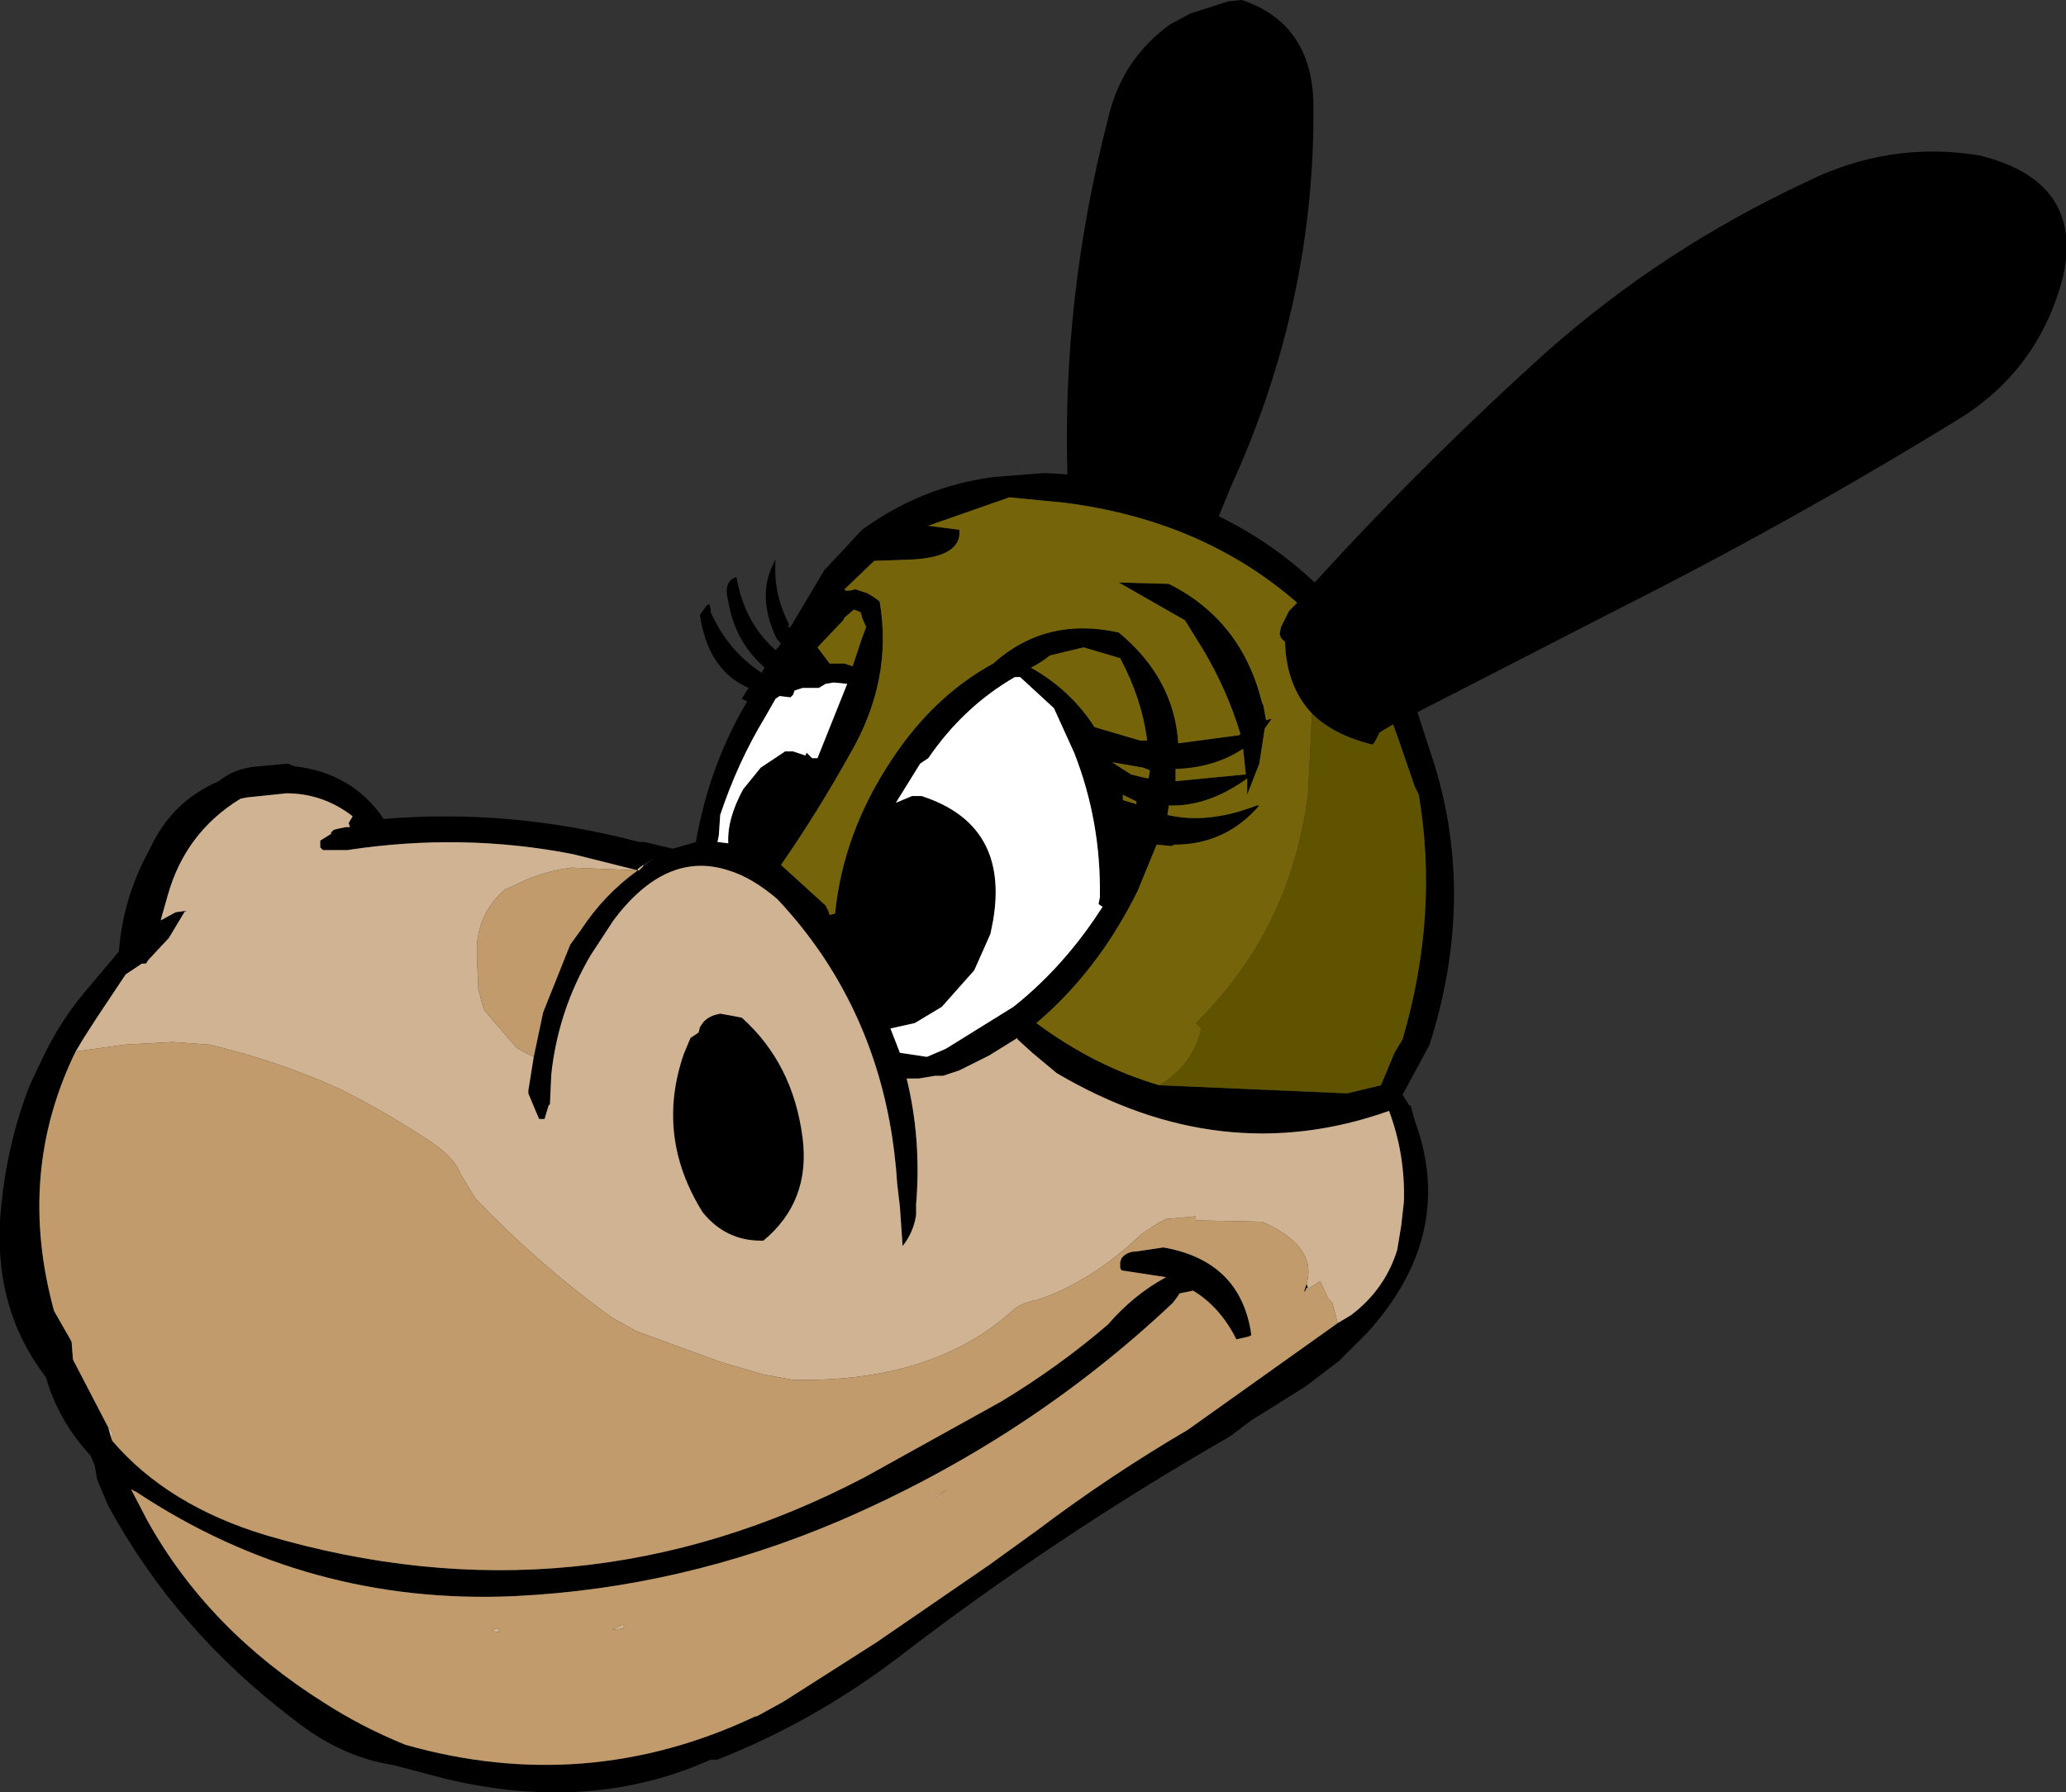 <?xml version="1.0" encoding="UTF-8" standalone="no"?>
<svg xmlns:xlink="http://www.w3.org/1999/xlink" height="66.3px" width="76.45px" xmlns="http://www.w3.org/2000/svg">
  <rect width="100%" height="100%" fill="#333333" stroke="none"/>
  <g transform="matrix(1.0, 0.0, 0.0, 1.0, 41.25, 33.5)">
    <path d="M2.8 -33.0 L4.2 -33.45 4.7 -33.5 Q7.25 -32.65 7.35 -29.75 7.45 -22.4 4.3 -15.5 L3.85 -14.4 Q5.8 -13.45 7.4 -11.95 11.45 -16.4 16.0 -20.5 20.3 -24.3 25.55 -26.75 28.65 -28.3 32.0 -27.75 35.85 -26.8 35.1 -23.3 34.25 -19.95 31.4 -18.1 25.15 -14.25 18.6 -10.95 L11.2 -7.15 11.85 -5.15 Q13.35 -0.2 11.65 5.15 L10.65 7.0 10.9 7.4 10.95 7.4 11.1 7.95 Q12.65 12.15 9.35 15.8 L8.3 16.85 7.05 17.8 5.05 19.05 4.25 19.65 Q-2.2 23.35 -8.05 27.85 -11.15 30.2 -14.7 31.6 L-14.95 31.6 Q-19.4 33.6 -24.8 32.3 L-26.7 31.8 Q-28.65 31.5 -30.4 30.1 -34.75 26.8 -37.25 22.2 L-37.65 21.25 -37.75 20.7 -37.9 20.35 Q-39.1 19.05 -39.55 17.45 -41.6 14.8 -41.2 11.05 -40.95 8.7 -40.15 6.65 L-39.7 5.7 Q-39.0 4.2 -37.9 2.95 L-36.85 1.7 Q-36.7 -0.3 -35.7 -2.1 -34.9 -3.85 -33.15 -4.6 -32.55 -5.1 -31.65 -5.15 L-30.6 -5.25 -30.35 -5.15 Q-28.2 -4.9 -27.05 -3.2 -22.35 -3.6 -17.6 -2.35 L-17.4 -2.35 -16.35 -2.1 -15.5 -2.35 Q-15.0 -5.2 -13.6 -7.55 L-13.8 -7.65 -13.55 -8.05 Q-15.05 -8.7 -15.35 -10.75 L-15.1 -11.1 -15.0 -11.15 -14.95 -10.95 -14.95 -10.85 Q-14.3 -9.4 -13.05 -8.6 L-13.05 -8.65 -12.95 -8.8 Q-14.05 -9.75 -14.3 -11.25 -14.5 -12.0 -14.0 -12.15 -13.7 -10.45 -12.55 -9.45 L-12.45 -9.55 -12.35 -9.7 -12.5 -9.85 Q-13.3 -11.5 -12.55 -12.8 -12.65 -11.55 -12.05 -10.4 L-12.1 -10.3 -12.0 -10.3 -10.75 -12.4 -9.35 -13.9 Q-7.15 -15.5 -4.5 -15.85 L-2.6 -16.0 -1.75 -15.95 Q-1.95 -22.5 -0.25 -29.1 0.25 -31.3 2.05 -32.6 L2.8 -33.0 M7.3 -7.1 Q6.35 -8.1 6.3 -9.75 L6.15 -9.9 6.1 -10.05 6.15 -10.3 6.3 -10.6 6.45 -10.9 6.75 -11.2 Q3.25 -14.25 -1.85 -14.9 L-3.9 -15.1 -6.9 -14.05 -5.75 -13.9 Q-5.65 -12.9 -7.5 -12.8 L-8.9 -12.75 -10.0 -11.7 -10.0 -11.65 -9.95 -11.65 -9.8 -11.65 -9.6 -11.7 -9.15 -11.55 -8.9 -11.4 -8.7 -11.25 Q-8.2 -8.35 -9.8 -5.6 -11.0 -3.45 -12.35 -1.5 L-10.7 0.0 -10.6 0.2 -10.55 0.35 -10.35 0.3 Q-10.05 -2.7 -8.25 -5.4 -6.7 -7.75 -4.5 -8.95 -2.55 -10.7 0.15 -10.1 2.2 -8.4 2.35 -6.0 L4.6 -6.3 4.65 -6.35 Q4.15 -8.0 3.25 -9.5 L2.6 -10.55 0.15 -11.95 2.0 -11.9 Q4.7 -10.55 5.45 -7.5 L5.5 -7.4 5.6 -6.85 5.75 -6.9 5.8 -6.9 5.55 -6.55 5.35 -5.25 4.9 -4.1 4.9 -4.7 Q3.45 -3.65 2.0 -3.7 L1.95 -3.35 Q3.45 -3.0 5.25 -3.7 L5.35 -3.7 Q4.1 -2.25 2.2 -2.25 L2.1 -2.2 1.55 -2.25 0.85 -0.55 Q-0.6 2.4 -2.9 4.35 -0.75 5.95 1.65 6.65 L8.6 6.95 9.85 6.65 10.35 5.45 10.65 4.95 Q12.0 0.35 11.25 -4.1 L11.1 -4.4 10.55 -6.0 10.3 -6.7 9.8 -6.4 9.65 -6.1 9.55 -5.95 Q8.1 -6.3 7.3 -7.1 M2.25 -4.6 L4.85 -4.85 4.75 -5.8 Q3.7 -5.1 2.25 -5.05 L2.25 -4.6 M1.2 -6.1 Q1.0 -7.65 0.2 -9.15 L-1.15 -9.55 -2.4 -9.25 Q-2.7 -9.0 -3.1 -8.8 L-2.85 -8.65 Q-1.55 -7.85 -0.75 -6.6 L0.95 -6.1 1.2 -6.1 M0.3 -3.9 L0.8 -3.75 0.8 -3.85 0.3 -4.1 0.3 -3.9 M1.3 -5.0 L1.05 -5.1 -0.1 -5.3 0.6 -4.85 1.0 -4.75 1.25 -4.7 1.3 -5.0 M7.1 14.0 L7.15 14.15 7.1 14.15 7.05 14.25 7.0 14.3 7.1 14.0 M8.25 15.45 L8.75 15.15 Q10.0 14.2 10.45 12.75 L10.6 11.85 10.7 10.95 Q10.75 9.2 10.15 7.6 3.95 9.8 -2.15 6.2 L-3.05 5.45 -3.6 4.95 -3.6 4.9 -4.65 5.55 -5.75 6.1 -6.35 6.3 -6.65 6.3 -7.25 6.4 -7.7 6.4 Q-7.15 8.65 -7.35 11.05 L-7.35 11.45 Q-7.45 12.1 -7.85 12.6 L-7.95 11.15 -8.05 10.3 Q-8.35 5.5 -10.85 1.8 -11.6 0.7 -12.5 -0.25 -13.45 -1.05 -14.3 -1.3 -16.6 -2.05 -18.55 0.55 L-19.4 1.85 Q-20.6 3.9 -20.85 6.25 L-20.9 7.35 -20.95 7.4 -21.1 7.9 -21.2 7.9 -21.3 7.9 -21.45 7.55 -21.7 6.95 -21.7 6.85 -21.5 5.6 -21.15 3.95 -20.15 1.45 -19.75 0.9 Q-18.9 -0.4 -17.65 -1.3 L-20.05 -1.9 Q-24.15 -2.7 -28.4 -2.05 L-29.3 -2.05 -29.4 -2.15 -29.4 -2.35 -29.4 -2.4 -29.0 -2.65 -29.0 -2.7 -28.9 -2.8 -28.7 -2.85 -28.45 -2.9 -28.3 -2.9 -28.35 -3.05 -28.2 -3.3 Q-29.3 -4.15 -30.65 -4.15 L-32.1 -4.0 -32.35 -3.95 Q-34.4 -2.7 -35.05 -0.35 L-35.25 0.35 -35.3 0.55 -34.75 0.25 -34.4 0.2 -35.0 1.2 -35.7 1.95 -35.75 2.0 -35.85 2.15 -35.95 2.15 -36.0 2.15 -36.6 2.55 -37.7 4.2 -38.15 4.9 -38.45 5.4 Q-40.65 9.9 -39.25 15.0 L-38.65 16.05 -38.6 16.15 -38.55 16.8 -37.25 19.3 -37.15 19.65 -37.1 19.8 Q-35.05 22.2 -31.4 23.3 -19.85 26.7 -9.25 21.15 L-4.2 18.35 Q-2.05 17.05 -0.25 15.5 0.7 14.4 1.9 13.75 L0.25 13.5 0.2 13.4 0.2 13.2 0.25 13.05 Q0.45 12.8 0.8 12.8 L1.8 12.65 Q4.65 13.15 5.05 15.85 L5.05 15.9 4.95 15.95 4.5 16.05 Q3.9 14.85 2.9 14.25 L2.4 14.35 2.3 14.5 2.15 14.7 Q-3.2 19.75 -10.15 22.75 -16.0 25.25 -22.2 25.55 -29.85 25.9 -36.2 21.7 L-36.4 21.6 -35.8 22.75 Q-33.55 26.8 -29.25 29.5 -27.85 30.4 -26.25 31.05 -19.55 32.95 -13.3 30.0 L-13.25 30.0 -12.25 29.45 -8.8 27.25 -4.65 24.4 -2.85 23.1 Q-0.2 21.1 2.7 19.4 L8.25 15.45 M-11.85 -7.95 L-11.9 -7.8 -12.0 -7.7 -12.4 -7.75 -12.55 -7.65 -12.95 -6.95 Q-13.95 -5.3 -14.6 -3.35 L-14.65 -2.6 -14.7 -2.35 -14.3 -2.3 Q-14.35 -3.2 -13.75 -4.3 L-13.1 -5.1 -12.2 -5.7 -12.05 -5.7 -11.9 -5.7 -11.45 -5.55 -11.4 -5.65 -11.2 -5.45 -11.0 -5.45 -9.9 -8.2 -10.4 -8.25 -10.7 -8.2 -10.95 -8.05 -11.55 -8.05 -11.85 -7.95 M-17.65 -1.3 L-17.6 -1.3 -17.5 -1.4 -17.45 -1.45 -17.05 -1.75 -17.45 -1.5 -17.65 -1.35 -17.65 -1.3 M-3.7 -8.45 Q-5.6 -7.35 -6.9 -5.45 L-7.2 -5.25 -8.1 -3.8 -7.5 -4.05 -7.15 -4.05 Q-3.9 -3.0 -4.5 0.55 L-4.6 1.05 -5.2 2.4 -6.4 3.75 -7.4 4.35 -8.3 4.55 -7.95 5.45 -6.95 5.6 -6.25 5.3 -3.75 3.75 Q-2.05 2.4 -0.75 0.5 L-0.45 0.05 -0.6 -0.05 -0.55 -0.3 Q-0.5 -3.1 -1.5 -5.65 L-2.25 -7.3 -3.5 -8.45 -3.7 -8.45 M-10.0 -10.65 L-10.05 -10.55 -11.0 -9.55 -10.55 -8.95 -10.1 -8.95 -10.0 -8.95 -9.7 -8.85 -9.35 -9.9 -9.2 -10.3 -9.35 -10.65 -9.4 -10.85 -9.65 -10.95 -10.0 -10.65 M-13.8 4.15 Q-11.9 5.85 -11.55 8.6 -11.25 10.95 -13.0 12.4 L-13.1 12.4 Q-14.4 12.4 -15.25 11.35 -17.0 8.55 -15.95 5.5 L-15.7 4.9 -15.55 4.8 -15.4 4.7 -15.35 4.5 -15.25 4.35 Q-15.1 4.15 -14.8 4.05 L-14.6 4.0 -14.05 4.1 -13.8 4.15" fill="#000000" fill-rule="evenodd" stroke="none"/>
    <path d="M-10.0 -11.7 L-8.9 -12.75 -7.5 -12.8 Q-5.65 -12.9 -5.75 -13.9 L-6.9 -14.05 -3.9 -15.1 -1.85 -14.9 Q3.25 -14.25 6.75 -11.2 L6.45 -10.9 6.3 -10.6 6.15 -10.3 6.1 -10.05 6.15 -9.9 6.3 -9.75 Q6.35 -8.1 7.3 -7.1 L7.2 -5.1 7.15 -4.1 Q6.5 0.9 3.05 4.3 L3.0 4.35 3.2 4.55 Q2.9 5.9 1.65 6.65 -0.75 5.95 -2.9 4.35 -0.6 2.4 0.85 -0.55 L1.55 -2.25 2.1 -2.2 2.2 -2.25 Q4.1 -2.25 5.35 -3.7 L5.25 -3.7 Q3.45 -3.0 1.95 -3.35 L2.0 -3.7 Q3.45 -3.65 4.9 -4.7 L4.9 -4.1 5.35 -5.25 5.55 -6.55 5.8 -6.9 5.75 -6.9 5.6 -6.85 5.5 -7.4 5.45 -7.5 Q4.7 -10.55 2.0 -11.9 L0.15 -11.95 2.6 -10.55 3.25 -9.5 Q4.15 -8.0 4.65 -6.35 L4.6 -6.3 2.35 -6.0 Q2.2 -8.4 0.15 -10.1 -2.55 -10.7 -4.5 -8.95 -6.7 -7.75 -8.25 -5.4 -10.05 -2.7 -10.35 0.3 L-10.55 0.35 -10.6 0.2 -10.7 0.0 -12.35 -1.5 Q-11.0 -3.45 -9.8 -5.6 -8.2 -8.35 -8.7 -11.25 L-8.9 -11.4 -9.15 -11.55 -9.6 -11.7 -9.8 -11.65 -9.95 -11.65 -10.0 -11.7 M1.3 -5.0 L1.25 -4.7 1.0 -4.75 0.6 -4.85 -0.1 -5.3 1.05 -5.1 1.3 -5.0 M0.3 -3.9 L0.3 -4.1 0.8 -3.85 0.8 -3.75 0.3 -3.9 M1.2 -6.1 L0.95 -6.1 -0.75 -6.6 Q-1.55 -7.85 -2.85 -8.65 L-3.1 -8.8 Q-2.7 -9.0 -2.4 -9.25 L-1.15 -9.55 0.2 -9.15 Q1.0 -7.65 1.2 -6.1 M2.25 -4.6 L2.25 -5.05 Q3.7 -5.1 4.75 -5.8 L4.85 -4.85 2.25 -4.6 M-10.0 -10.65 L-9.65 -10.95 -9.4 -10.85 -9.35 -10.65 -9.2 -10.3 -9.35 -9.9 -9.7 -8.85 -10.0 -8.95 -10.1 -8.95 -10.55 -8.95 -11.0 -9.55 -10.05 -10.55 -10.0 -10.65" fill="#75640a" fill-rule="evenodd" stroke="none"/>
    <path d="M1.65 6.65 Q2.9 5.9 3.2 4.55 L3.0 4.35 3.05 4.3 Q6.5 0.9 7.15 -4.1 L7.2 -5.1 7.3 -7.1 Q8.1 -6.3 9.55 -5.95 L9.65 -6.1 9.8 -6.4 10.3 -6.7 10.55 -6.0 11.1 -4.4 11.25 -4.1 Q12.0 0.35 10.65 4.95 L10.35 5.45 9.85 6.65 8.6 6.95 1.65 6.65" fill="#5f5300" fill-rule="evenodd" stroke="none"/>
    <path d="M7.1 14.0 Q7.5 12.6 5.45 11.7 L3.0 11.65 3.0 11.5 1.9 11.6 1.6 11.75 1.0 12.15 Q-0.9 13.95 -2.9 14.6 -3.5 14.7 -3.85 15.05 -6.8 17.65 -11.9 17.55 L-13.0 17.35 -14.55 16.9 -17.7 15.75 -18.6 15.25 Q-21.3 13.3 -23.65 10.85 L-24.2 9.95 Q-24.4 9.4 -25.15 8.85 -26.85 7.7 -28.65 6.8 -30.95 5.75 -33.5 5.15 L-34.85 5.05 -36.65 5.15 -38.45 5.4 -38.15 4.9 -37.7 4.2 -36.6 2.55 -36.0 2.15 -35.95 2.15 -35.85 2.15 -35.75 2.0 -35.7 1.95 -35.0 1.2 -34.4 0.2 -34.75 0.25 -35.3 0.55 -35.25 0.35 -35.05 -0.35 Q-34.4 -2.7 -32.35 -3.95 L-32.1 -4.0 -30.65 -4.15 Q-29.3 -4.15 -28.2 -3.3 L-28.35 -3.05 -28.3 -2.9 -28.45 -2.9 -28.7 -2.85 -28.9 -2.8 -29.0 -2.7 -29.0 -2.65 -29.4 -2.4 -29.4 -2.35 -29.4 -2.15 -29.3 -2.05 -28.4 -2.05 Q-24.15 -2.7 -20.05 -1.9 L-17.65 -1.3 -20.1 -1.4 Q-21.25 -1.25 -22.2 -0.75 L-22.55 -0.6 Q-23.5 0.2 -23.6 1.45 L-23.6 1.95 -23.55 3.1 -23.35 3.85 -22.15 5.25 -21.9 5.4 -21.5 5.6 -21.7 6.85 -21.7 6.95 -21.45 7.55 -21.3 7.9 -21.2 7.9 -21.1 7.9 -20.95 7.4 -20.9 7.35 -20.85 6.25 Q-20.6 3.9 -19.4 1.85 L-18.55 0.55 Q-16.6 -2.05 -14.3 -1.3 -13.45 -1.05 -12.5 -0.25 -11.6 0.7 -10.85 1.8 -8.35 5.5 -8.05 10.3 L-7.95 11.15 -7.85 12.6 Q-7.45 12.1 -7.35 11.45 L-7.35 11.05 Q-7.15 8.65 -7.7 6.4 L-7.25 6.4 -6.65 6.3 -6.35 6.3 -5.75 6.1 -4.65 5.55 -3.6 4.9 -3.6 4.95 -3.05 5.45 -2.15 6.2 Q3.95 9.8 10.15 7.6 10.75 9.2 10.7 10.95 L10.6 11.85 10.45 12.75 Q10.0 14.2 8.75 15.15 L8.25 15.45 8.05 14.7 7.9 14.55 7.6 13.9 7.05 14.25 7.1 14.15 7.15 14.15 7.1 14.0 M-37.25 19.3 L-37.05 19.55 -37.15 19.65 -37.25 19.3 M-17.45 -1.45 L-17.5 -1.4 -17.6 -1.3 -17.65 -1.3 -17.65 -1.35 -17.45 -1.5 -17.45 -1.45 M-13.8 4.15 L-14.05 4.1 -14.6 4.0 -14.8 4.05 Q-15.1 4.15 -15.25 4.35 L-15.35 4.5 -15.4 4.7 -15.55 4.8 -15.7 4.9 -15.95 5.5 Q-17.0 8.55 -15.25 11.35 -14.4 12.4 -13.1 12.4 L-13.0 12.4 Q-11.25 10.95 -11.55 8.6 -11.9 5.85 -13.8 4.15 M-6.15 21.6 L-6.25 21.65 -6.65 21.9 -6.7 21.85 -6.15 21.6 M-18.2 26.6 L-18.15 26.65 -18.2 26.75 -18.6 26.8 -18.2 26.6 M-23.05 26.85 L-22.9 26.75 -22.75 26.75 -22.8 26.85 -22.75 26.9 -23.05 26.85" fill="#cfb392" fill-rule="evenodd" stroke="none"/>
    <path d="M-38.45 5.4 L-36.65 5.15 -34.85 5.05 -33.5 5.15 Q-30.95 5.75 -28.65 6.8 -26.85 7.7 -25.15 8.85 -24.4 9.4 -24.2 9.95 L-23.65 10.85 Q-21.3 13.3 -18.6 15.25 L-17.7 15.75 -14.55 16.9 -13.0 17.35 -11.9 17.55 Q-6.8 17.65 -3.85 15.05 -3.5 14.7 -2.9 14.6 -0.9 13.95 1.0 12.15 L1.6 11.75 1.9 11.6 3.0 11.5 3.0 11.65 5.45 11.7 Q7.5 12.6 7.1 14.0 L7.0 14.3 7.05 14.25 7.6 13.9 7.9 14.55 8.05 14.7 8.25 15.45 2.7 19.4 Q-0.2 21.1 -2.85 23.1 L-4.65 24.4 -8.8 27.25 -12.25 29.45 -13.25 30.0 -13.3 30.0 Q-19.55 32.95 -26.25 31.05 -27.85 30.4 -29.25 29.5 -33.55 26.8 -35.8 22.75 L-36.4 21.6 -36.2 21.7 Q-29.85 25.9 -22.2 25.55 -16.0 25.25 -10.15 22.75 -3.2 19.75 2.15 14.7 L2.3 14.5 2.4 14.35 2.9 14.25 Q3.9 14.85 4.5 16.05 L4.95 15.95 5.05 15.9 5.05 15.85 Q4.65 13.15 1.8 12.65 L0.8 12.8 Q0.45 12.8 0.25 13.05 L0.2 13.2 0.2 13.4 0.25 13.5 1.9 13.75 Q0.7 14.4 -0.25 15.5 -2.05 17.05 -4.2 18.35 L-9.25 21.15 Q-19.85 26.7 -31.4 23.3 -35.05 22.2 -37.1 19.8 L-37.15 19.65 -37.05 19.55 -37.25 19.3 -38.55 16.8 -38.6 16.15 -38.65 16.05 -39.25 15.0 Q-40.65 9.9 -38.45 5.4 M-21.5 5.6 L-21.9 5.4 -22.15 5.25 -23.35 3.85 -23.55 3.1 -23.6 1.95 -23.6 1.45 Q-23.5 0.2 -22.55 -0.6 L-22.2 -0.75 Q-21.25 -1.25 -20.1 -1.4 L-17.65 -1.3 Q-18.9 -0.4 -19.75 0.9 L-20.15 1.45 -21.15 3.95 -21.5 5.6 M-6.15 21.6 L-6.7 21.85 -6.65 21.9 -6.25 21.65 -6.15 21.6 M-23.05 26.85 L-22.75 26.9 -22.8 26.85 -22.75 26.75 -22.9 26.75 -23.05 26.85 M-18.2 26.6 L-18.6 26.8 -18.2 26.75 -18.15 26.65 -18.2 26.6" fill="#c19b6b" fill-rule="evenodd" stroke="none"/>
    <path d="M-11.85 -7.95 L-11.55 -8.05 -10.95 -8.05 -10.7 -8.2 -10.4 -8.25 -9.9 -8.2 -11.0 -5.45 -11.2 -5.45 -11.4 -5.65 -11.45 -5.55 -11.9 -5.7 -12.05 -5.7 -12.2 -5.7 -13.1 -5.1 -13.75 -4.3 Q-14.35 -3.2 -14.3 -2.3 L-14.7 -2.35 -14.65 -2.6 -14.6 -3.35 Q-13.95 -5.3 -12.95 -6.95 L-12.55 -7.65 -12.4 -7.75 -12.0 -7.7 -11.9 -7.8 -11.85 -7.95 M-3.7 -8.45 L-3.5 -8.45 -2.25 -7.3 -1.5 -5.65 Q-0.5 -3.1 -0.55 -0.3 L-0.6 -0.05 -0.45 0.05 -0.75 0.5 Q-2.05 2.4 -3.75 3.75 L-6.25 5.3 -6.95 5.6 -7.95 5.45 -8.3 4.55 -7.4 4.35 -6.4 3.75 -5.2 2.4 -4.6 1.05 -4.5 0.55 Q-3.9 -3.0 -7.15 -4.05 L-7.5 -4.05 -8.1 -3.8 -7.2 -5.25 -6.9 -5.45 Q-5.6 -7.35 -3.7 -8.45" fill="#ffffff" fill-rule="evenodd" stroke="none"/>
  </g>
</svg>
